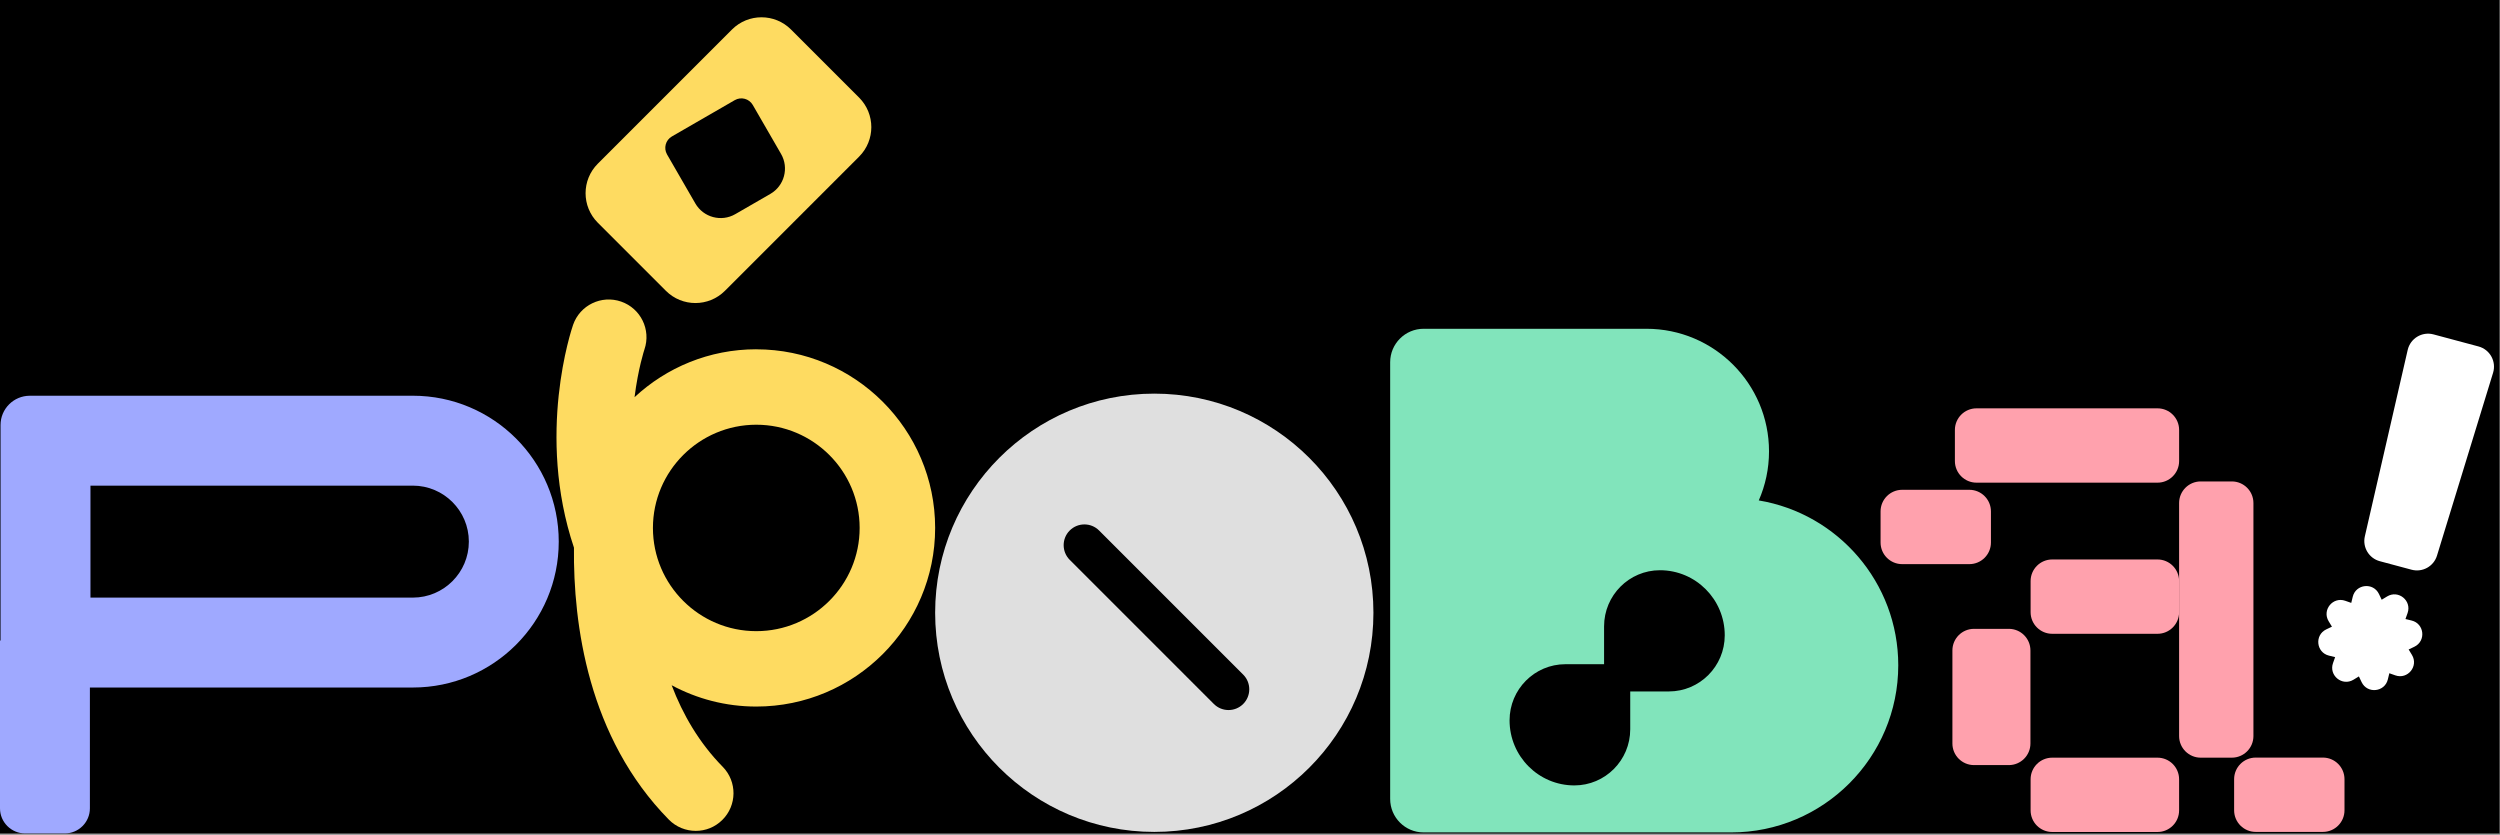 <svg width="1195" height="399" viewBox="0 0 1195 399" fill="none" xmlns="http://www.w3.org/2000/svg">
<rect x="0" y="0" width="1195" height="399" fill="#808080" stroke="none"/>
<rect width="1194.73" height="398.375" fill="black"/>
<path d="M197.34 189.165H14.26C6.528 189.165 0.26 195.433 0.26 203.165V306.175H0V386.375C0 393.002 5.373 398.375 12 398.375H30.97C37.597 398.375 42.97 393.002 42.97 386.375V328.635H197.34C235.85 328.635 267.08 297.415 267.08 258.895C267.08 220.385 235.86 189.155 197.34 189.155V189.165ZM197.34 285.665H43.24V232.135H197.35C212.11 232.135 224.11 244.145 224.11 258.895C224.11 273.645 212.1 285.655 197.35 285.655L197.34 285.665Z" fill="#9FA9FF"/>
<path d="M680.5 157.155C671.663 157.155 664.5 164.318 664.5 173.155V381.895C664.5 390.732 671.663 397.895 680.5 397.895H827.48C871.57 397.895 907.37 362.095 907.37 318.005C907.37 278.417 878.508 245.513 840.698 239.206C843.844 232.021 845.59 224.086 845.59 215.745C845.59 183.405 819.34 157.155 787 157.155H680.5Z" fill="#81E4BB"/>
<path fill-rule="evenodd" clip-rule="evenodd" d="M656.5 292.905C656.5 350.757 609.602 397.655 551.75 397.655C493.898 397.655 447 350.757 447 292.905C447 235.053 493.898 188.155 551.75 188.155C609.602 188.155 656.5 235.053 656.5 292.905ZM580.221 336.495C582.16 338.435 584.7 339.405 587.23 339.405C589.771 339.405 592.311 338.435 594.25 336.495C598.12 332.625 598.12 326.345 594.25 322.465L525.36 253.575C521.49 249.705 515.21 249.705 511.33 253.575C507.46 257.445 507.46 263.725 511.33 267.605L580.221 336.495Z" fill="#DFDFDF"/>
<path d="M1031.29 195.185H944.77C939.065 195.185 934.44 199.81 934.44 205.515V220.385C934.44 226.09 939.065 230.715 944.77 230.715H1031.29C1037 230.715 1041.62 226.09 1041.62 220.385V205.515C1041.62 199.81 1037 195.185 1031.29 195.185Z" fill="#FFA1AD"/>
<path d="M1051.94 230.125H1066.81C1072.52 230.125 1077.14 234.75 1077.14 240.455V351.835C1077.14 357.54 1072.52 362.165 1066.81 362.165H1051.94C1046.24 362.165 1041.61 357.54 1041.61 351.835V240.455C1041.61 234.75 1046.24 230.125 1051.94 230.125Z" fill="#FFA1AD"/>
<path d="M941.34 234.125H909.24C903.535 234.125 898.91 238.75 898.91 244.455V259.325C898.91 265.03 903.535 269.655 909.24 269.655H941.34C947.045 269.655 951.67 265.03 951.67 259.325V244.455C951.67 238.75 947.045 234.125 941.34 234.125Z" fill="#FFA1AD"/>
<path d="M1110.34 362.125H1078.24C1072.54 362.125 1067.91 366.75 1067.91 372.455V387.325C1067.91 393.03 1072.54 397.655 1078.24 397.655H1110.34C1116.05 397.655 1120.67 393.03 1120.67 387.325V372.455C1120.67 366.75 1116.05 362.125 1110.34 362.125Z" fill="#FFA1AD"/>
<path d="M980.96 267.425H1031.28C1036.99 267.425 1041.61 272.049 1041.61 277.755V292.625C1041.61 298.33 1036.99 302.955 1031.28 302.955H980.96C975.255 302.955 970.63 298.33 970.63 292.625V277.755C970.63 272.049 975.255 267.425 980.96 267.425Z" fill="#FFA1AD"/>
<path d="M1031.28 362.165H980.96C975.255 362.165 970.63 366.79 970.63 372.495V387.365C970.63 393.07 975.255 397.695 980.96 397.695H1031.28C1036.99 397.695 1041.61 393.07 1041.61 387.365V372.495C1041.61 366.79 1036.99 362.165 1031.28 362.165Z" fill="#FFA1AD"/>
<path d="M943.58 300.585H960.22C965.925 300.585 970.55 305.21 970.55 310.915V355.385C970.55 361.09 965.925 365.715 960.22 365.715H943.58C937.875 365.715 933.25 361.09 933.25 355.385V310.915C933.25 305.21 937.875 300.585 943.58 300.585Z" fill="#FFA1AD"/>
<path d="M349.888 14.109L285.751 78.246C277.958 86.038 277.958 98.672 285.751 106.464L318.296 139.009C326.088 146.802 338.721 146.802 346.514 139.009L410.651 74.872C418.443 67.08 418.443 54.446 410.651 46.654L378.106 14.109C370.314 6.317 357.68 6.317 349.888 14.109Z" fill="#FEDB61"/>
<path d="M361.505 166.956C339.04 166.956 318.575 175.657 303.314 189.863C305.024 176.202 307.952 167.301 308.043 167.028C311.263 157.637 306.279 147.409 296.892 144.157C287.47 140.888 277.192 145.883 273.936 155.275C273.208 157.382 256.182 207.648 274.354 261.782C273.972 298.387 281.085 352.485 319.685 391.76C323.214 395.357 327.889 397.155 332.564 397.155C337.239 397.155 341.696 395.429 345.206 391.996C352.319 385.02 352.428 373.612 345.443 366.509C334.146 355.01 326.361 341.513 321.049 327.543C333.11 334.028 346.88 337.734 361.505 337.734C408.655 337.734 447 299.422 447 252.354C447 205.286 408.636 166.974 361.505 166.974V166.956ZM361.505 301.693C334.256 301.693 312.1 279.548 312.1 252.354C312.1 225.16 334.274 203.015 361.505 203.015C388.736 203.015 410.91 225.16 410.91 252.354C410.91 279.548 388.736 301.693 361.505 301.693Z" fill="#FEDB61"/>
<path d="M1150.88 167.257C1152.15 161.738 1157.74 158.372 1163.21 159.838L1184.72 165.601C1190.19 167.067 1193.35 172.779 1191.69 178.194L1164.88 265.596C1163.3 270.742 1157.93 273.715 1152.73 272.322L1137.56 268.257C1132.36 266.864 1129.19 261.604 1130.4 256.358L1150.88 167.257Z" fill="white"/>
<g clip-path="url(#clip0_2085_60897)">
<path d="M368.235 92.679L351.46 102.364C344.783 106.219 336.228 103.927 332.373 97.25L318.849 73.825C317.113 70.818 318.146 66.964 321.152 65.228L351.228 47.864C354.234 46.128 358.089 47.161 359.824 50.167L373.349 73.593C377.204 80.27 374.912 88.824 368.235 92.679Z" fill="black"/>
</g>
<path d="M1152.9 313.035L1151.33 310.451L1154.06 309.148C1159.74 306.437 1158.87 298.094 1152.75 296.61L1149.81 295.896L1150.82 293.043C1152.92 287.11 1146.41 281.824 1141.04 285.1L1138.45 286.674L1137.15 283.943C1134.44 278.262 1126.09 279.13 1124.61 285.247L1123.9 288.187L1121.04 287.178C1115.11 285.078 1109.82 291.59 1113.1 296.965L1114.67 299.549L1111.94 300.852C1106.26 303.563 1107.13 311.905 1113.25 313.39L1116.19 314.104L1115.18 316.956C1113.08 322.89 1119.59 328.176 1124.97 324.9L1127.55 323.326L1128.85 326.057C1131.56 331.737 1139.91 330.87 1141.39 324.753L1142.1 321.812L1144.96 322.822C1150.89 324.922 1156.18 318.41 1152.9 313.035Z" fill="white"/>
<path d="M748.284 317.489H766.748V299.403C766.748 284.588 778.711 272.571 793.46 272.571C810.567 272.571 824.429 286.495 824.429 303.679C824.429 318.494 812.466 330.511 797.717 330.511H779.252V348.597C779.252 363.412 767.289 375.429 752.54 375.429C735.433 375.429 721.572 361.505 721.572 344.321C721.572 329.506 733.534 317.489 748.284 317.489Z" fill="black"/>
<defs>
<clipPath id="clip0_2085_60897">
<rect width="72" height="72" fill="white" transform="translate(322.544 32.909) rotate(15)"/>
</clipPath>
</defs>
</svg>

